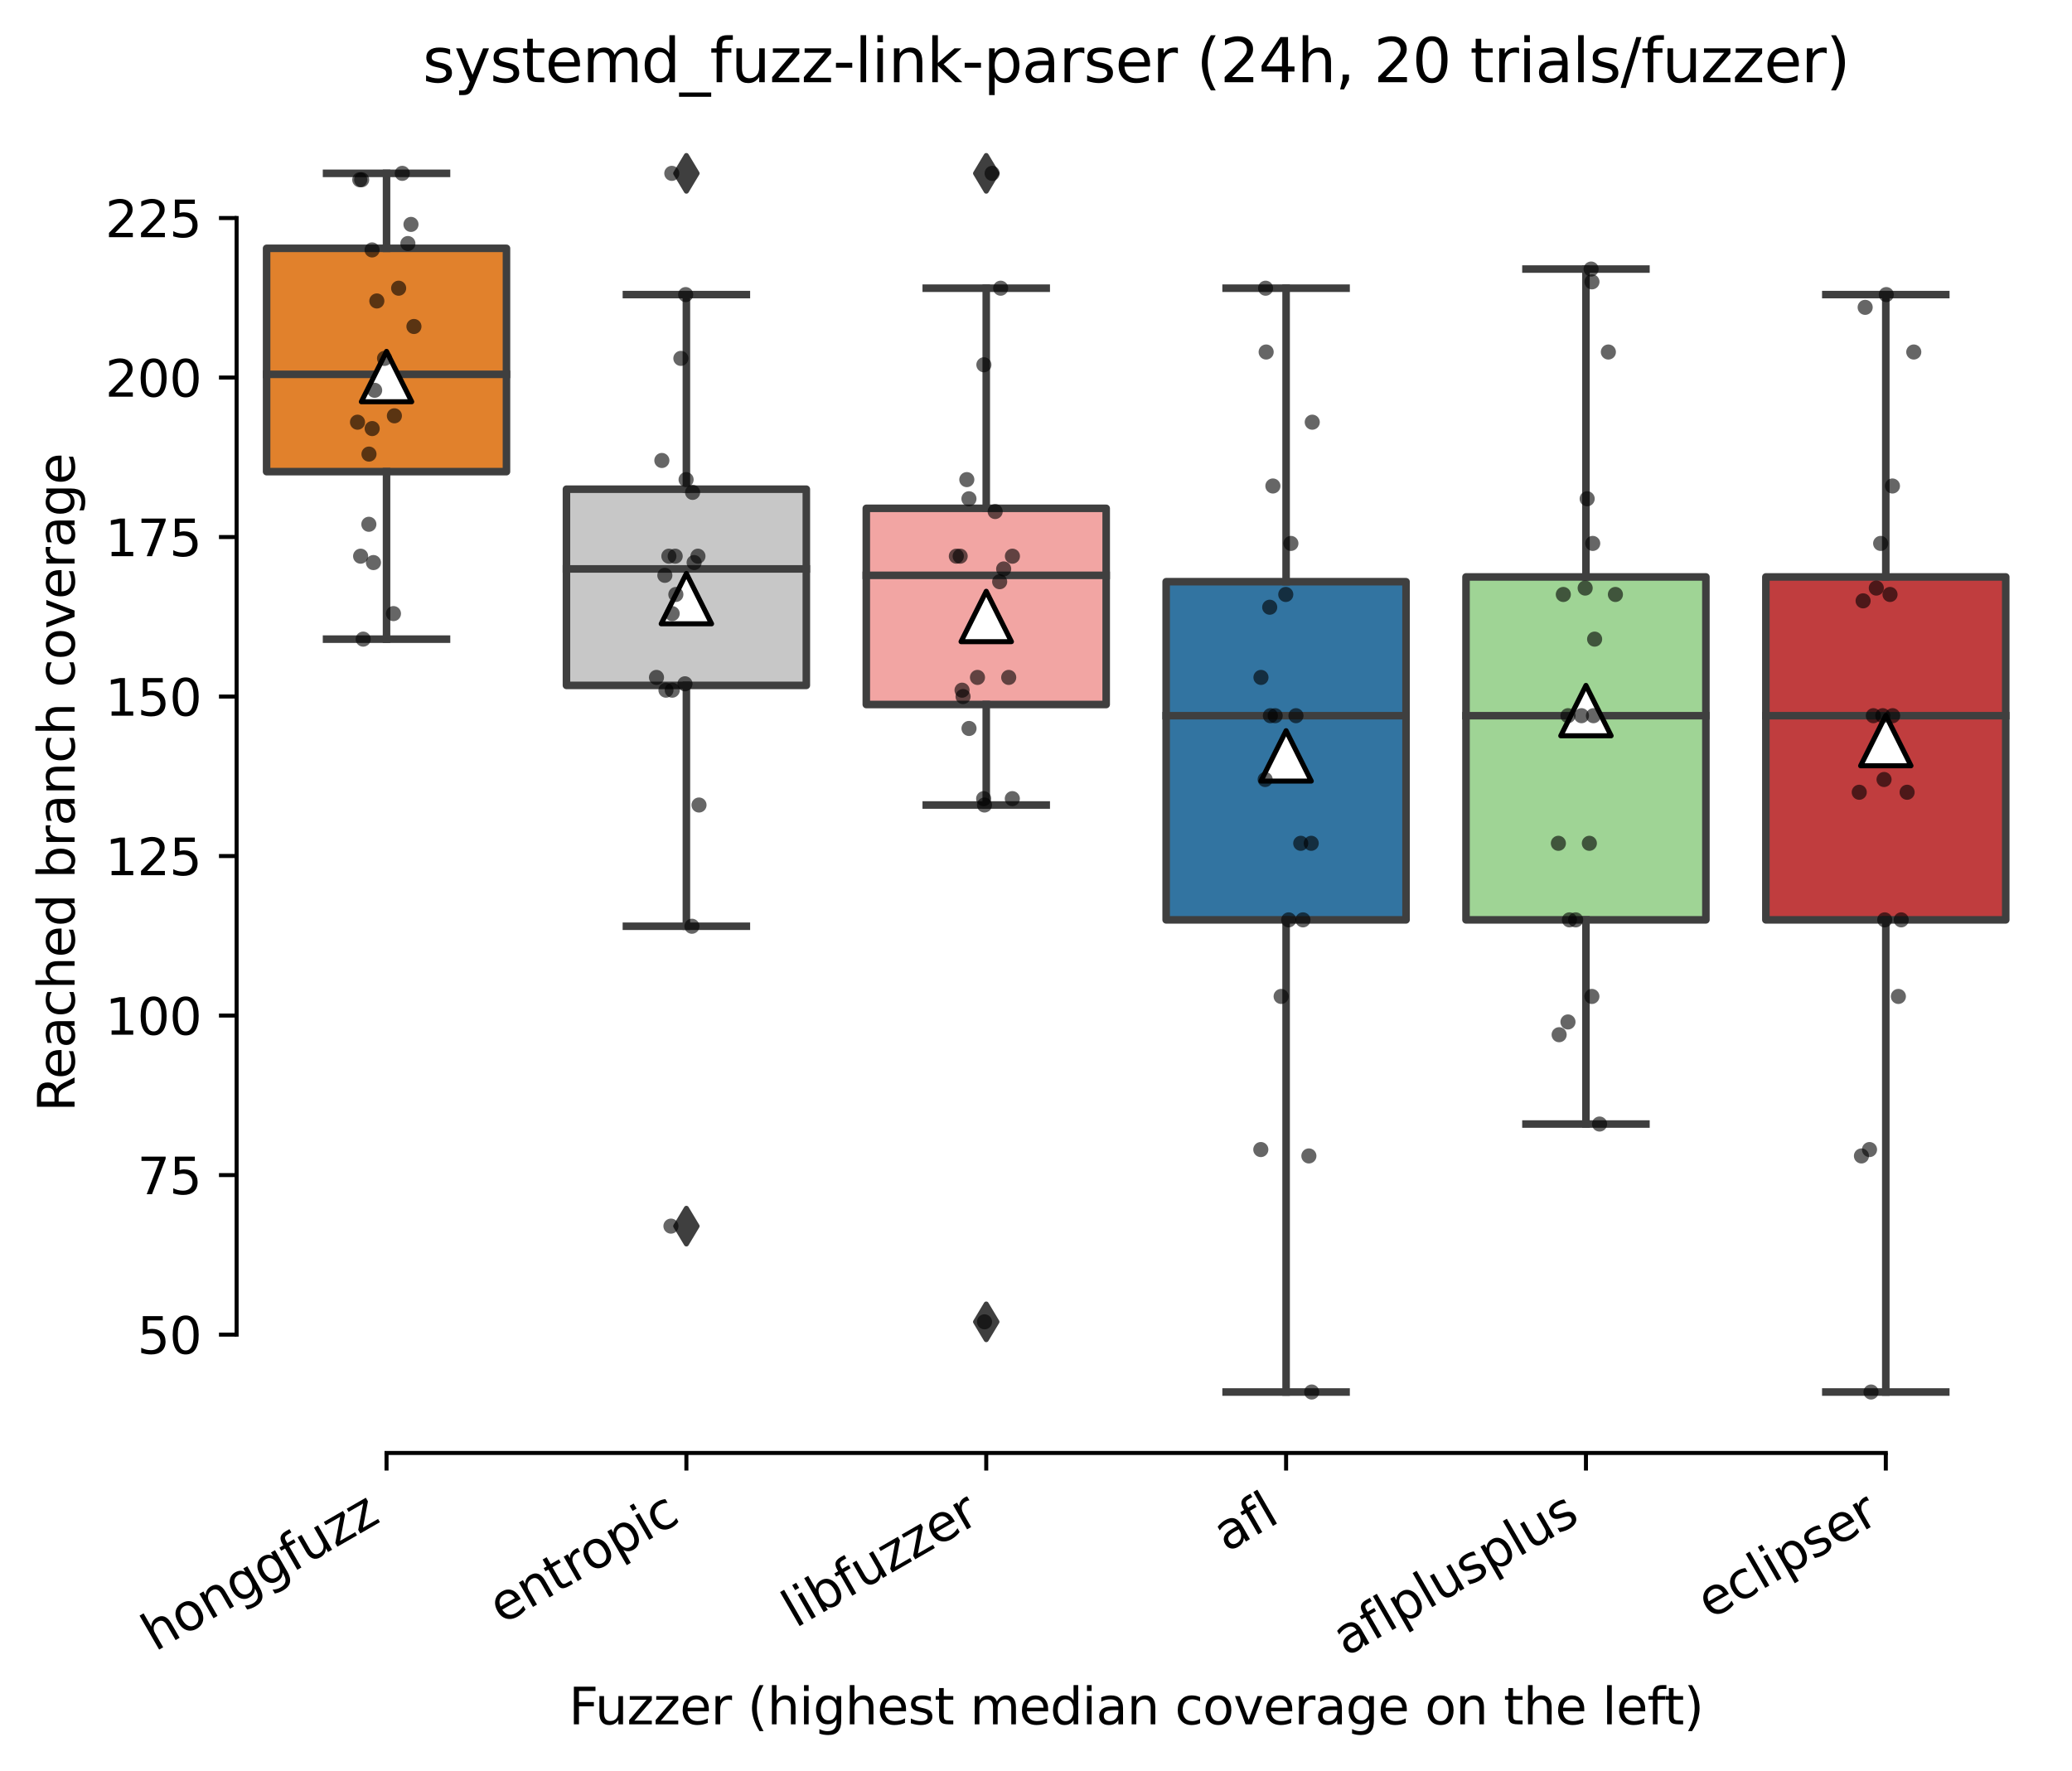 <?xml version="1.0" encoding="utf-8" standalone="no"?>
<!DOCTYPE svg PUBLIC "-//W3C//DTD SVG 1.1//EN"
  "http://www.w3.org/Graphics/SVG/1.1/DTD/svg11.dtd">
<svg xmlns:xlink="http://www.w3.org/1999/xlink" width="411.286pt" height="351.576pt" viewBox="0 0 411.286 351.576" xmlns="http://www.w3.org/2000/svg" version="1.1">
 <defs>
  <style type="text/css">*{stroke-linejoin: round; stroke-linecap: butt}</style>
 </defs>
 <g id="figure_1">
  <g id="patch_1">
   <path d="M 0 351.576 
L 411.286 351.576 
L 411.286 0 
L 0 0 
z
" style="fill: #ffffff"/>
  </g>
  <g id="axes_1">
   <g id="patch_2">
    <path d="M 46.966 288.43 
L 404.086 288.43 
L 404.086 22.318 
L 46.966 22.318 
z
" style="fill: #ffffff"/>
   </g>
   <g id="patch_3">
    <path d="M 52.918 93.628 
L 100.534 93.628 
L 100.534 49.297 
L 52.918 49.297 
L 52.918 93.628 
z
" clip-path="url(#p39ba1e8f02)" style="fill: #e1812c; stroke: #3f3f3f; stroke-width: 1.5; stroke-linejoin: miter"/>
   </g>
   <g id="patch_4">
    <path d="M 112.438 136.059 
L 160.054 136.059 
L 160.054 97.111 
L 112.438 97.111 
L 112.438 136.059 
z
" clip-path="url(#p39ba1e8f02)" style="fill: #c7c7c7; stroke: #3f3f3f; stroke-width: 1.5; stroke-linejoin: miter"/>
   </g>
   <g id="patch_5">
    <path d="M 171.958 139.858 
L 219.574 139.858 
L 219.574 100.91 
L 171.958 100.91 
L 171.958 139.858 
z
" clip-path="url(#p39ba1e8f02)" style="fill: #f2a5a3; stroke: #3f3f3f; stroke-width: 1.5; stroke-linejoin: miter"/>
   </g>
   <g id="patch_6">
    <path d="M 231.478 182.606 
L 279.094 182.606 
L 279.094 115.476 
L 231.478 115.476 
L 231.478 182.606 
z
" clip-path="url(#p39ba1e8f02)" style="fill: #3274a1; stroke: #3f3f3f; stroke-width: 1.5; stroke-linejoin: miter"/>
   </g>
   <g id="patch_7">
    <path d="M 290.998 182.606 
L 338.614 182.606 
L 338.614 114.526 
L 290.998 114.526 
L 290.998 182.606 
z
" clip-path="url(#p39ba1e8f02)" style="fill: #9fd495; stroke: #3f3f3f; stroke-width: 1.5; stroke-linejoin: miter"/>
   </g>
   <g id="patch_8">
    <path d="M 350.518 182.606 
L 398.134 182.606 
L 398.134 114.526 
L 350.518 114.526 
L 350.518 182.606 
z
" clip-path="url(#p39ba1e8f02)" style="fill: #c03d3e; stroke: #3f3f3f; stroke-width: 1.5; stroke-linejoin: miter"/>
   </g>
   <g id="matplotlib.axis_1">
    <g id="xtick_1">
     <g id="line2d_1">
      <defs>
       <path id="mec255febf8" d="M 0 0 
L 0 3.5 
" style="stroke: #000000; stroke-width: 0.8"/>
      </defs>
      <g>
       <use xlink:href="#mec255febf8" x="76.726" y="288.43" style="stroke: #000000; stroke-width: 0.8"/>
      </g>
     </g>
     <g id="text_1">
      <!-- honggfuzz -->
      <g transform="translate(30.786 327.933)rotate(-30)scale(0.1 -0.1)">
       <defs>
        <path id="DejaVuSans-68" d="M 3513 2113 
L 3513 0 
L 2938 0 
L 2938 2094 
Q 2938 2591 2744 2837 
Q 2550 3084 2163 3084 
Q 1697 3084 1428 2787 
Q 1159 2491 1159 1978 
L 1159 0 
L 581 0 
L 581 4863 
L 1159 4863 
L 1159 2956 
Q 1366 3272 1645 3428 
Q 1925 3584 2291 3584 
Q 2894 3584 3203 3211 
Q 3513 2838 3513 2113 
z
" transform="scale(0.016)"/>
        <path id="DejaVuSans-6f" d="M 1959 3097 
Q 1497 3097 1228 2736 
Q 959 2375 959 1747 
Q 959 1119 1226 758 
Q 1494 397 1959 397 
Q 2419 397 2687 759 
Q 2956 1122 2956 1747 
Q 2956 2369 2687 2733 
Q 2419 3097 1959 3097 
z
M 1959 3584 
Q 2709 3584 3137 3096 
Q 3566 2609 3566 1747 
Q 3566 888 3137 398 
Q 2709 -91 1959 -91 
Q 1206 -91 779 398 
Q 353 888 353 1747 
Q 353 2609 779 3096 
Q 1206 3584 1959 3584 
z
" transform="scale(0.016)"/>
        <path id="DejaVuSans-6e" d="M 3513 2113 
L 3513 0 
L 2938 0 
L 2938 2094 
Q 2938 2591 2744 2837 
Q 2550 3084 2163 3084 
Q 1697 3084 1428 2787 
Q 1159 2491 1159 1978 
L 1159 0 
L 581 0 
L 581 3500 
L 1159 3500 
L 1159 2956 
Q 1366 3272 1645 3428 
Q 1925 3584 2291 3584 
Q 2894 3584 3203 3211 
Q 3513 2838 3513 2113 
z
" transform="scale(0.016)"/>
        <path id="DejaVuSans-67" d="M 2906 1791 
Q 2906 2416 2648 2759 
Q 2391 3103 1925 3103 
Q 1463 3103 1205 2759 
Q 947 2416 947 1791 
Q 947 1169 1205 825 
Q 1463 481 1925 481 
Q 2391 481 2648 825 
Q 2906 1169 2906 1791 
z
M 3481 434 
Q 3481 -459 3084 -895 
Q 2688 -1331 1869 -1331 
Q 1566 -1331 1297 -1286 
Q 1028 -1241 775 -1147 
L 775 -588 
Q 1028 -725 1275 -790 
Q 1522 -856 1778 -856 
Q 2344 -856 2625 -561 
Q 2906 -266 2906 331 
L 2906 616 
Q 2728 306 2450 153 
Q 2172 0 1784 0 
Q 1141 0 747 490 
Q 353 981 353 1791 
Q 353 2603 747 3093 
Q 1141 3584 1784 3584 
Q 2172 3584 2450 3431 
Q 2728 3278 2906 2969 
L 2906 3500 
L 3481 3500 
L 3481 434 
z
" transform="scale(0.016)"/>
        <path id="DejaVuSans-66" d="M 2375 4863 
L 2375 4384 
L 1825 4384 
Q 1516 4384 1395 4259 
Q 1275 4134 1275 3809 
L 1275 3500 
L 2222 3500 
L 2222 3053 
L 1275 3053 
L 1275 0 
L 697 0 
L 697 3053 
L 147 3053 
L 147 3500 
L 697 3500 
L 697 3744 
Q 697 4328 969 4595 
Q 1241 4863 1831 4863 
L 2375 4863 
z
" transform="scale(0.016)"/>
        <path id="DejaVuSans-75" d="M 544 1381 
L 544 3500 
L 1119 3500 
L 1119 1403 
Q 1119 906 1312 657 
Q 1506 409 1894 409 
Q 2359 409 2629 706 
Q 2900 1003 2900 1516 
L 2900 3500 
L 3475 3500 
L 3475 0 
L 2900 0 
L 2900 538 
Q 2691 219 2414 64 
Q 2138 -91 1772 -91 
Q 1169 -91 856 284 
Q 544 659 544 1381 
z
M 1991 3584 
L 1991 3584 
z
" transform="scale(0.016)"/>
        <path id="DejaVuSans-7a" d="M 353 3500 
L 3084 3500 
L 3084 2975 
L 922 459 
L 3084 459 
L 3084 0 
L 275 0 
L 275 525 
L 2438 3041 
L 353 3041 
L 353 3500 
z
" transform="scale(0.016)"/>
       </defs>
       <use xlink:href="#DejaVuSans-68"/>
       <use xlink:href="#DejaVuSans-6f" x="63.379"/>
       <use xlink:href="#DejaVuSans-6e" x="124.561"/>
       <use xlink:href="#DejaVuSans-67" x="187.939"/>
       <use xlink:href="#DejaVuSans-67" x="251.416"/>
       <use xlink:href="#DejaVuSans-66" x="314.893"/>
       <use xlink:href="#DejaVuSans-75" x="350.098"/>
       <use xlink:href="#DejaVuSans-7a" x="413.477"/>
       <use xlink:href="#DejaVuSans-7a" x="465.967"/>
      </g>
     </g>
    </g>
    <g id="xtick_2">
     <g id="line2d_2">
      <g>
       <use xlink:href="#mec255febf8" x="136.246" y="288.43" style="stroke: #000000; stroke-width: 0.8"/>
      </g>
     </g>
     <g id="text_2">
      <!-- entropic -->
      <g transform="translate(99.664 322.531)rotate(-30)scale(0.1 -0.1)">
       <defs>
        <path id="DejaVuSans-65" d="M 3597 1894 
L 3597 1613 
L 953 1613 
Q 991 1019 1311 708 
Q 1631 397 2203 397 
Q 2534 397 2845 478 
Q 3156 559 3463 722 
L 3463 178 
Q 3153 47 2828 -22 
Q 2503 -91 2169 -91 
Q 1331 -91 842 396 
Q 353 884 353 1716 
Q 353 2575 817 3079 
Q 1281 3584 2069 3584 
Q 2775 3584 3186 3129 
Q 3597 2675 3597 1894 
z
M 3022 2063 
Q 3016 2534 2758 2815 
Q 2500 3097 2075 3097 
Q 1594 3097 1305 2825 
Q 1016 2553 972 2059 
L 3022 2063 
z
" transform="scale(0.016)"/>
        <path id="DejaVuSans-74" d="M 1172 4494 
L 1172 3500 
L 2356 3500 
L 2356 3053 
L 1172 3053 
L 1172 1153 
Q 1172 725 1289 603 
Q 1406 481 1766 481 
L 2356 481 
L 2356 0 
L 1766 0 
Q 1100 0 847 248 
Q 594 497 594 1153 
L 594 3053 
L 172 3053 
L 172 3500 
L 594 3500 
L 594 4494 
L 1172 4494 
z
" transform="scale(0.016)"/>
        <path id="DejaVuSans-72" d="M 2631 2963 
Q 2534 3019 2420 3045 
Q 2306 3072 2169 3072 
Q 1681 3072 1420 2755 
Q 1159 2438 1159 1844 
L 1159 0 
L 581 0 
L 581 3500 
L 1159 3500 
L 1159 2956 
Q 1341 3275 1631 3429 
Q 1922 3584 2338 3584 
Q 2397 3584 2469 3576 
Q 2541 3569 2628 3553 
L 2631 2963 
z
" transform="scale(0.016)"/>
        <path id="DejaVuSans-70" d="M 1159 525 
L 1159 -1331 
L 581 -1331 
L 581 3500 
L 1159 3500 
L 1159 2969 
Q 1341 3281 1617 3432 
Q 1894 3584 2278 3584 
Q 2916 3584 3314 3078 
Q 3713 2572 3713 1747 
Q 3713 922 3314 415 
Q 2916 -91 2278 -91 
Q 1894 -91 1617 61 
Q 1341 213 1159 525 
z
M 3116 1747 
Q 3116 2381 2855 2742 
Q 2594 3103 2138 3103 
Q 1681 3103 1420 2742 
Q 1159 2381 1159 1747 
Q 1159 1113 1420 752 
Q 1681 391 2138 391 
Q 2594 391 2855 752 
Q 3116 1113 3116 1747 
z
" transform="scale(0.016)"/>
        <path id="DejaVuSans-69" d="M 603 3500 
L 1178 3500 
L 1178 0 
L 603 0 
L 603 3500 
z
M 603 4863 
L 1178 4863 
L 1178 4134 
L 603 4134 
L 603 4863 
z
" transform="scale(0.016)"/>
        <path id="DejaVuSans-63" d="M 3122 3366 
L 3122 2828 
Q 2878 2963 2633 3030 
Q 2388 3097 2138 3097 
Q 1578 3097 1268 2742 
Q 959 2388 959 1747 
Q 959 1106 1268 751 
Q 1578 397 2138 397 
Q 2388 397 2633 464 
Q 2878 531 3122 666 
L 3122 134 
Q 2881 22 2623 -34 
Q 2366 -91 2075 -91 
Q 1284 -91 818 406 
Q 353 903 353 1747 
Q 353 2603 823 3093 
Q 1294 3584 2113 3584 
Q 2378 3584 2631 3529 
Q 2884 3475 3122 3366 
z
" transform="scale(0.016)"/>
       </defs>
       <use xlink:href="#DejaVuSans-65"/>
       <use xlink:href="#DejaVuSans-6e" x="61.523"/>
       <use xlink:href="#DejaVuSans-74" x="124.902"/>
       <use xlink:href="#DejaVuSans-72" x="164.111"/>
       <use xlink:href="#DejaVuSans-6f" x="202.975"/>
       <use xlink:href="#DejaVuSans-70" x="264.156"/>
       <use xlink:href="#DejaVuSans-69" x="327.633"/>
       <use xlink:href="#DejaVuSans-63" x="355.416"/>
      </g>
     </g>
    </g>
    <g id="xtick_3">
     <g id="line2d_3">
      <g>
       <use xlink:href="#mec255febf8" x="195.766" y="288.43" style="stroke: #000000; stroke-width: 0.8"/>
      </g>
     </g>
     <g id="text_3">
      <!-- libfuzzer -->
      <g transform="translate(157.899 323.272)rotate(-30)scale(0.1 -0.1)">
       <defs>
        <path id="DejaVuSans-6c" d="M 603 4863 
L 1178 4863 
L 1178 0 
L 603 0 
L 603 4863 
z
" transform="scale(0.016)"/>
        <path id="DejaVuSans-62" d="M 3116 1747 
Q 3116 2381 2855 2742 
Q 2594 3103 2138 3103 
Q 1681 3103 1420 2742 
Q 1159 2381 1159 1747 
Q 1159 1113 1420 752 
Q 1681 391 2138 391 
Q 2594 391 2855 752 
Q 3116 1113 3116 1747 
z
M 1159 2969 
Q 1341 3281 1617 3432 
Q 1894 3584 2278 3584 
Q 2916 3584 3314 3078 
Q 3713 2572 3713 1747 
Q 3713 922 3314 415 
Q 2916 -91 2278 -91 
Q 1894 -91 1617 61 
Q 1341 213 1159 525 
L 1159 0 
L 581 0 
L 581 4863 
L 1159 4863 
L 1159 2969 
z
" transform="scale(0.016)"/>
       </defs>
       <use xlink:href="#DejaVuSans-6c"/>
       <use xlink:href="#DejaVuSans-69" x="27.783"/>
       <use xlink:href="#DejaVuSans-62" x="55.566"/>
       <use xlink:href="#DejaVuSans-66" x="119.043"/>
       <use xlink:href="#DejaVuSans-75" x="154.248"/>
       <use xlink:href="#DejaVuSans-7a" x="217.627"/>
       <use xlink:href="#DejaVuSans-7a" x="270.117"/>
       <use xlink:href="#DejaVuSans-65" x="322.607"/>
       <use xlink:href="#DejaVuSans-72" x="384.131"/>
      </g>
     </g>
    </g>
    <g id="xtick_4">
     <g id="line2d_4">
      <g>
       <use xlink:href="#mec255febf8" x="255.286" y="288.43" style="stroke: #000000; stroke-width: 0.8"/>
      </g>
     </g>
     <g id="text_4">
      <!-- afl -->
      <g transform="translate(243.484 308.224)rotate(-30)scale(0.1 -0.1)">
       <defs>
        <path id="DejaVuSans-61" d="M 2194 1759 
Q 1497 1759 1228 1600 
Q 959 1441 959 1056 
Q 959 750 1161 570 
Q 1363 391 1709 391 
Q 2188 391 2477 730 
Q 2766 1069 2766 1631 
L 2766 1759 
L 2194 1759 
z
M 3341 1997 
L 3341 0 
L 2766 0 
L 2766 531 
Q 2569 213 2275 61 
Q 1981 -91 1556 -91 
Q 1019 -91 701 211 
Q 384 513 384 1019 
Q 384 1609 779 1909 
Q 1175 2209 1959 2209 
L 2766 2209 
L 2766 2266 
Q 2766 2663 2505 2880 
Q 2244 3097 1772 3097 
Q 1472 3097 1187 3025 
Q 903 2953 641 2809 
L 641 3341 
Q 956 3463 1253 3523 
Q 1550 3584 1831 3584 
Q 2591 3584 2966 3190 
Q 3341 2797 3341 1997 
z
" transform="scale(0.016)"/>
       </defs>
       <use xlink:href="#DejaVuSans-61"/>
       <use xlink:href="#DejaVuSans-66" x="61.279"/>
       <use xlink:href="#DejaVuSans-6c" x="96.484"/>
      </g>
     </g>
    </g>
    <g id="xtick_5">
     <g id="line2d_5">
      <g>
       <use xlink:href="#mec255febf8" x="314.806" y="288.43" style="stroke: #000000; stroke-width: 0.8"/>
      </g>
     </g>
     <g id="text_5">
      <!-- aflplusplus -->
      <g transform="translate(267.197 328.897)rotate(-30)scale(0.1 -0.1)">
       <defs>
        <path id="DejaVuSans-73" d="M 2834 3397 
L 2834 2853 
Q 2591 2978 2328 3040 
Q 2066 3103 1784 3103 
Q 1356 3103 1142 2972 
Q 928 2841 928 2578 
Q 928 2378 1081 2264 
Q 1234 2150 1697 2047 
L 1894 2003 
Q 2506 1872 2764 1633 
Q 3022 1394 3022 966 
Q 3022 478 2636 193 
Q 2250 -91 1575 -91 
Q 1294 -91 989 -36 
Q 684 19 347 128 
L 347 722 
Q 666 556 975 473 
Q 1284 391 1588 391 
Q 1994 391 2212 530 
Q 2431 669 2431 922 
Q 2431 1156 2273 1281 
Q 2116 1406 1581 1522 
L 1381 1569 
Q 847 1681 609 1914 
Q 372 2147 372 2553 
Q 372 3047 722 3315 
Q 1072 3584 1716 3584 
Q 2034 3584 2315 3537 
Q 2597 3491 2834 3397 
z
" transform="scale(0.016)"/>
       </defs>
       <use xlink:href="#DejaVuSans-61"/>
       <use xlink:href="#DejaVuSans-66" x="61.279"/>
       <use xlink:href="#DejaVuSans-6c" x="96.484"/>
       <use xlink:href="#DejaVuSans-70" x="124.268"/>
       <use xlink:href="#DejaVuSans-6c" x="187.744"/>
       <use xlink:href="#DejaVuSans-75" x="215.527"/>
       <use xlink:href="#DejaVuSans-73" x="278.906"/>
       <use xlink:href="#DejaVuSans-70" x="331.006"/>
       <use xlink:href="#DejaVuSans-6c" x="394.482"/>
       <use xlink:href="#DejaVuSans-75" x="422.266"/>
       <use xlink:href="#DejaVuSans-73" x="485.645"/>
      </g>
     </g>
    </g>
    <g id="xtick_6">
     <g id="line2d_6">
      <g>
       <use xlink:href="#mec255febf8" x="374.326" y="288.43" style="stroke: #000000; stroke-width: 0.8"/>
      </g>
     </g>
     <g id="text_6">
      <!-- eclipser -->
      <g transform="translate(339.485 321.525)rotate(-30)scale(0.1 -0.1)">
       <use xlink:href="#DejaVuSans-65"/>
       <use xlink:href="#DejaVuSans-63" x="61.523"/>
       <use xlink:href="#DejaVuSans-6c" x="116.504"/>
       <use xlink:href="#DejaVuSans-69" x="144.287"/>
       <use xlink:href="#DejaVuSans-70" x="172.07"/>
       <use xlink:href="#DejaVuSans-73" x="235.547"/>
       <use xlink:href="#DejaVuSans-65" x="287.646"/>
       <use xlink:href="#DejaVuSans-72" x="349.17"/>
      </g>
     </g>
    </g>
    <g id="text_7">
     <!-- Fuzzer (highest median coverage on the left) -->
     <g transform="translate(112.908 342.297)scale(0.1 -0.1)">
      <defs>
       <path id="DejaVuSans-46" d="M 628 4666 
L 3309 4666 
L 3309 4134 
L 1259 4134 
L 1259 2759 
L 3109 2759 
L 3109 2228 
L 1259 2228 
L 1259 0 
L 628 0 
L 628 4666 
z
" transform="scale(0.016)"/>
       <path id="DejaVuSans-20" transform="scale(0.016)"/>
       <path id="DejaVuSans-28" d="M 1984 4856 
Q 1566 4138 1362 3434 
Q 1159 2731 1159 2009 
Q 1159 1288 1364 580 
Q 1569 -128 1984 -844 
L 1484 -844 
Q 1016 -109 783 600 
Q 550 1309 550 2009 
Q 550 2706 781 3412 
Q 1013 4119 1484 4856 
L 1984 4856 
z
" transform="scale(0.016)"/>
       <path id="DejaVuSans-6d" d="M 3328 2828 
Q 3544 3216 3844 3400 
Q 4144 3584 4550 3584 
Q 5097 3584 5394 3201 
Q 5691 2819 5691 2113 
L 5691 0 
L 5113 0 
L 5113 2094 
Q 5113 2597 4934 2840 
Q 4756 3084 4391 3084 
Q 3944 3084 3684 2787 
Q 3425 2491 3425 1978 
L 3425 0 
L 2847 0 
L 2847 2094 
Q 2847 2600 2669 2842 
Q 2491 3084 2119 3084 
Q 1678 3084 1418 2786 
Q 1159 2488 1159 1978 
L 1159 0 
L 581 0 
L 581 3500 
L 1159 3500 
L 1159 2956 
Q 1356 3278 1631 3431 
Q 1906 3584 2284 3584 
Q 2666 3584 2933 3390 
Q 3200 3197 3328 2828 
z
" transform="scale(0.016)"/>
       <path id="DejaVuSans-64" d="M 2906 2969 
L 2906 4863 
L 3481 4863 
L 3481 0 
L 2906 0 
L 2906 525 
Q 2725 213 2448 61 
Q 2172 -91 1784 -91 
Q 1150 -91 751 415 
Q 353 922 353 1747 
Q 353 2572 751 3078 
Q 1150 3584 1784 3584 
Q 2172 3584 2448 3432 
Q 2725 3281 2906 2969 
z
M 947 1747 
Q 947 1113 1208 752 
Q 1469 391 1925 391 
Q 2381 391 2643 752 
Q 2906 1113 2906 1747 
Q 2906 2381 2643 2742 
Q 2381 3103 1925 3103 
Q 1469 3103 1208 2742 
Q 947 2381 947 1747 
z
" transform="scale(0.016)"/>
       <path id="DejaVuSans-76" d="M 191 3500 
L 800 3500 
L 1894 563 
L 2988 3500 
L 3597 3500 
L 2284 0 
L 1503 0 
L 191 3500 
z
" transform="scale(0.016)"/>
       <path id="DejaVuSans-29" d="M 513 4856 
L 1013 4856 
Q 1481 4119 1714 3412 
Q 1947 2706 1947 2009 
Q 1947 1309 1714 600 
Q 1481 -109 1013 -844 
L 513 -844 
Q 928 -128 1133 580 
Q 1338 1288 1338 2009 
Q 1338 2731 1133 3434 
Q 928 4138 513 4856 
z
" transform="scale(0.016)"/>
      </defs>
      <use xlink:href="#DejaVuSans-46"/>
      <use xlink:href="#DejaVuSans-75" x="52.02"/>
      <use xlink:href="#DejaVuSans-7a" x="115.398"/>
      <use xlink:href="#DejaVuSans-7a" x="167.889"/>
      <use xlink:href="#DejaVuSans-65" x="220.379"/>
      <use xlink:href="#DejaVuSans-72" x="281.902"/>
      <use xlink:href="#DejaVuSans-20" x="323.016"/>
      <use xlink:href="#DejaVuSans-28" x="354.803"/>
      <use xlink:href="#DejaVuSans-68" x="393.816"/>
      <use xlink:href="#DejaVuSans-69" x="457.195"/>
      <use xlink:href="#DejaVuSans-67" x="484.979"/>
      <use xlink:href="#DejaVuSans-68" x="548.455"/>
      <use xlink:href="#DejaVuSans-65" x="611.834"/>
      <use xlink:href="#DejaVuSans-73" x="673.357"/>
      <use xlink:href="#DejaVuSans-74" x="725.457"/>
      <use xlink:href="#DejaVuSans-20" x="764.666"/>
      <use xlink:href="#DejaVuSans-6d" x="796.453"/>
      <use xlink:href="#DejaVuSans-65" x="893.865"/>
      <use xlink:href="#DejaVuSans-64" x="955.389"/>
      <use xlink:href="#DejaVuSans-69" x="1018.865"/>
      <use xlink:href="#DejaVuSans-61" x="1046.648"/>
      <use xlink:href="#DejaVuSans-6e" x="1107.928"/>
      <use xlink:href="#DejaVuSans-20" x="1171.307"/>
      <use xlink:href="#DejaVuSans-63" x="1203.094"/>
      <use xlink:href="#DejaVuSans-6f" x="1258.074"/>
      <use xlink:href="#DejaVuSans-76" x="1319.256"/>
      <use xlink:href="#DejaVuSans-65" x="1378.436"/>
      <use xlink:href="#DejaVuSans-72" x="1439.959"/>
      <use xlink:href="#DejaVuSans-61" x="1481.072"/>
      <use xlink:href="#DejaVuSans-67" x="1542.352"/>
      <use xlink:href="#DejaVuSans-65" x="1605.828"/>
      <use xlink:href="#DejaVuSans-20" x="1667.352"/>
      <use xlink:href="#DejaVuSans-6f" x="1699.139"/>
      <use xlink:href="#DejaVuSans-6e" x="1760.32"/>
      <use xlink:href="#DejaVuSans-20" x="1823.699"/>
      <use xlink:href="#DejaVuSans-74" x="1855.486"/>
      <use xlink:href="#DejaVuSans-68" x="1894.695"/>
      <use xlink:href="#DejaVuSans-65" x="1958.074"/>
      <use xlink:href="#DejaVuSans-20" x="2019.598"/>
      <use xlink:href="#DejaVuSans-6c" x="2051.385"/>
      <use xlink:href="#DejaVuSans-65" x="2079.168"/>
      <use xlink:href="#DejaVuSans-66" x="2140.691"/>
      <use xlink:href="#DejaVuSans-74" x="2174.146"/>
      <use xlink:href="#DejaVuSans-29" x="2213.355"/>
     </g>
    </g>
   </g>
   <g id="matplotlib.axis_2">
    <g id="ytick_1">
     <g id="line2d_7">
      <defs>
       <path id="m26e33bcb4c" d="M 0 0 
L -3.5 0 
" style="stroke: #000000; stroke-width: 0.8"/>
      </defs>
      <g>
       <use xlink:href="#m26e33bcb4c" x="46.966" y="264.935" style="stroke: #000000; stroke-width: 0.8"/>
      </g>
     </g>
     <g id="text_8">
      <!-- 50 -->
      <g transform="translate(27.241 268.734)scale(0.1 -0.1)">
       <defs>
        <path id="DejaVuSans-35" d="M 691 4666 
L 3169 4666 
L 3169 4134 
L 1269 4134 
L 1269 2991 
Q 1406 3038 1543 3061 
Q 1681 3084 1819 3084 
Q 2600 3084 3056 2656 
Q 3513 2228 3513 1497 
Q 3513 744 3044 326 
Q 2575 -91 1722 -91 
Q 1428 -91 1123 -41 
Q 819 9 494 109 
L 494 744 
Q 775 591 1075 516 
Q 1375 441 1709 441 
Q 2250 441 2565 725 
Q 2881 1009 2881 1497 
Q 2881 1984 2565 2268 
Q 2250 2553 1709 2553 
Q 1456 2553 1204 2497 
Q 953 2441 691 2322 
L 691 4666 
z
" transform="scale(0.016)"/>
        <path id="DejaVuSans-30" d="M 2034 4250 
Q 1547 4250 1301 3770 
Q 1056 3291 1056 2328 
Q 1056 1369 1301 889 
Q 1547 409 2034 409 
Q 2525 409 2770 889 
Q 3016 1369 3016 2328 
Q 3016 3291 2770 3770 
Q 2525 4250 2034 4250 
z
M 2034 4750 
Q 2819 4750 3233 4129 
Q 3647 3509 3647 2328 
Q 3647 1150 3233 529 
Q 2819 -91 2034 -91 
Q 1250 -91 836 529 
Q 422 1150 422 2328 
Q 422 3509 836 4129 
Q 1250 4750 2034 4750 
z
" transform="scale(0.016)"/>
       </defs>
       <use xlink:href="#DejaVuSans-35"/>
       <use xlink:href="#DejaVuSans-30" x="63.623"/>
      </g>
     </g>
    </g>
    <g id="ytick_2">
     <g id="line2d_8">
      <g>
       <use xlink:href="#m26e33bcb4c" x="46.966" y="233.27" style="stroke: #000000; stroke-width: 0.8"/>
      </g>
     </g>
     <g id="text_9">
      <!-- 75 -->
      <g transform="translate(27.241 237.069)scale(0.1 -0.1)">
       <defs>
        <path id="DejaVuSans-37" d="M 525 4666 
L 3525 4666 
L 3525 4397 
L 1831 0 
L 1172 0 
L 2766 4134 
L 525 4134 
L 525 4666 
z
" transform="scale(0.016)"/>
       </defs>
       <use xlink:href="#DejaVuSans-37"/>
       <use xlink:href="#DejaVuSans-35" x="63.623"/>
      </g>
     </g>
    </g>
    <g id="ytick_3">
     <g id="line2d_9">
      <g>
       <use xlink:href="#m26e33bcb4c" x="46.966" y="201.605" style="stroke: #000000; stroke-width: 0.8"/>
      </g>
     </g>
     <g id="text_10">
      <!-- 100 -->
      <g transform="translate(20.878 205.404)scale(0.1 -0.1)">
       <defs>
        <path id="DejaVuSans-31" d="M 794 531 
L 1825 531 
L 1825 4091 
L 703 3866 
L 703 4441 
L 1819 4666 
L 2450 4666 
L 2450 531 
L 3481 531 
L 3481 0 
L 794 0 
L 794 531 
z
" transform="scale(0.016)"/>
       </defs>
       <use xlink:href="#DejaVuSans-31"/>
       <use xlink:href="#DejaVuSans-30" x="63.623"/>
       <use xlink:href="#DejaVuSans-30" x="127.246"/>
      </g>
     </g>
    </g>
    <g id="ytick_4">
     <g id="line2d_10">
      <g>
       <use xlink:href="#m26e33bcb4c" x="46.966" y="169.94" style="stroke: #000000; stroke-width: 0.8"/>
      </g>
     </g>
     <g id="text_11">
      <!-- 125 -->
      <g transform="translate(20.878 173.739)scale(0.1 -0.1)">
       <defs>
        <path id="DejaVuSans-32" d="M 1228 531 
L 3431 531 
L 3431 0 
L 469 0 
L 469 531 
Q 828 903 1448 1529 
Q 2069 2156 2228 2338 
Q 2531 2678 2651 2914 
Q 2772 3150 2772 3378 
Q 2772 3750 2511 3984 
Q 2250 4219 1831 4219 
Q 1534 4219 1204 4116 
Q 875 4013 500 3803 
L 500 4441 
Q 881 4594 1212 4672 
Q 1544 4750 1819 4750 
Q 2544 4750 2975 4387 
Q 3406 4025 3406 3419 
Q 3406 3131 3298 2873 
Q 3191 2616 2906 2266 
Q 2828 2175 2409 1742 
Q 1991 1309 1228 531 
z
" transform="scale(0.016)"/>
       </defs>
       <use xlink:href="#DejaVuSans-31"/>
       <use xlink:href="#DejaVuSans-32" x="63.623"/>
       <use xlink:href="#DejaVuSans-35" x="127.246"/>
      </g>
     </g>
    </g>
    <g id="ytick_5">
     <g id="line2d_11">
      <g>
       <use xlink:href="#m26e33bcb4c" x="46.966" y="138.275" style="stroke: #000000; stroke-width: 0.8"/>
      </g>
     </g>
     <g id="text_12">
      <!-- 150 -->
      <g transform="translate(20.878 142.074)scale(0.1 -0.1)">
       <use xlink:href="#DejaVuSans-31"/>
       <use xlink:href="#DejaVuSans-35" x="63.623"/>
       <use xlink:href="#DejaVuSans-30" x="127.246"/>
      </g>
     </g>
    </g>
    <g id="ytick_6">
     <g id="line2d_12">
      <g>
       <use xlink:href="#m26e33bcb4c" x="46.966" y="106.61" style="stroke: #000000; stroke-width: 0.8"/>
      </g>
     </g>
     <g id="text_13">
      <!-- 175 -->
      <g transform="translate(20.878 110.409)scale(0.1 -0.1)">
       <use xlink:href="#DejaVuSans-31"/>
       <use xlink:href="#DejaVuSans-37" x="63.623"/>
       <use xlink:href="#DejaVuSans-35" x="127.246"/>
      </g>
     </g>
    </g>
    <g id="ytick_7">
     <g id="line2d_13">
      <g>
       <use xlink:href="#m26e33bcb4c" x="46.966" y="74.945" style="stroke: #000000; stroke-width: 0.8"/>
      </g>
     </g>
     <g id="text_14">
      <!-- 200 -->
      <g transform="translate(20.878 78.744)scale(0.1 -0.1)">
       <use xlink:href="#DejaVuSans-32"/>
       <use xlink:href="#DejaVuSans-30" x="63.623"/>
       <use xlink:href="#DejaVuSans-30" x="127.246"/>
      </g>
     </g>
    </g>
    <g id="ytick_8">
     <g id="line2d_14">
      <g>
       <use xlink:href="#m26e33bcb4c" x="46.966" y="43.28" style="stroke: #000000; stroke-width: 0.8"/>
      </g>
     </g>
     <g id="text_15">
      <!-- 225 -->
      <g transform="translate(20.878 47.08)scale(0.1 -0.1)">
       <use xlink:href="#DejaVuSans-32"/>
       <use xlink:href="#DejaVuSans-32" x="63.623"/>
       <use xlink:href="#DejaVuSans-35" x="127.246"/>
      </g>
     </g>
    </g>
    <g id="text_16">
     <!-- Reached branch coverage -->
     <g transform="translate(14.798 220.706)rotate(-90)scale(0.1 -0.1)">
      <defs>
       <path id="DejaVuSans-52" d="M 2841 2188 
Q 3044 2119 3236 1894 
Q 3428 1669 3622 1275 
L 4263 0 
L 3584 0 
L 2988 1197 
Q 2756 1666 2539 1819 
Q 2322 1972 1947 1972 
L 1259 1972 
L 1259 0 
L 628 0 
L 628 4666 
L 2053 4666 
Q 2853 4666 3247 4331 
Q 3641 3997 3641 3322 
Q 3641 2881 3436 2590 
Q 3231 2300 2841 2188 
z
M 1259 4147 
L 1259 2491 
L 2053 2491 
Q 2509 2491 2742 2702 
Q 2975 2913 2975 3322 
Q 2975 3731 2742 3939 
Q 2509 4147 2053 4147 
L 1259 4147 
z
" transform="scale(0.016)"/>
      </defs>
      <use xlink:href="#DejaVuSans-52"/>
      <use xlink:href="#DejaVuSans-65" x="64.982"/>
      <use xlink:href="#DejaVuSans-61" x="126.506"/>
      <use xlink:href="#DejaVuSans-63" x="187.785"/>
      <use xlink:href="#DejaVuSans-68" x="242.766"/>
      <use xlink:href="#DejaVuSans-65" x="306.145"/>
      <use xlink:href="#DejaVuSans-64" x="367.668"/>
      <use xlink:href="#DejaVuSans-20" x="431.145"/>
      <use xlink:href="#DejaVuSans-62" x="462.932"/>
      <use xlink:href="#DejaVuSans-72" x="526.408"/>
      <use xlink:href="#DejaVuSans-61" x="567.521"/>
      <use xlink:href="#DejaVuSans-6e" x="628.801"/>
      <use xlink:href="#DejaVuSans-63" x="692.18"/>
      <use xlink:href="#DejaVuSans-68" x="747.16"/>
      <use xlink:href="#DejaVuSans-20" x="810.539"/>
      <use xlink:href="#DejaVuSans-63" x="842.326"/>
      <use xlink:href="#DejaVuSans-6f" x="897.307"/>
      <use xlink:href="#DejaVuSans-76" x="958.488"/>
      <use xlink:href="#DejaVuSans-65" x="1017.668"/>
      <use xlink:href="#DejaVuSans-72" x="1079.191"/>
      <use xlink:href="#DejaVuSans-61" x="1120.305"/>
      <use xlink:href="#DejaVuSans-67" x="1181.584"/>
      <use xlink:href="#DejaVuSans-65" x="1245.061"/>
     </g>
    </g>
   </g>
   <g id="line2d_15">
    <path d="M 76.726 93.628 
L 76.726 126.876 
" clip-path="url(#p39ba1e8f02)" style="fill: none; stroke: #3f3f3f; stroke-width: 1.5; stroke-linecap: square"/>
   </g>
   <g id="line2d_16">
    <path d="M 76.726 49.297 
L 76.726 34.414 
" clip-path="url(#p39ba1e8f02)" style="fill: none; stroke: #3f3f3f; stroke-width: 1.5; stroke-linecap: square"/>
   </g>
   <g id="line2d_17">
    <path d="M 64.822 126.876 
L 88.63 126.876 
" clip-path="url(#p39ba1e8f02)" style="fill: none; stroke: #3f3f3f; stroke-width: 1.5; stroke-linecap: square"/>
   </g>
   <g id="line2d_18">
    <path d="M 64.822 34.414 
L 88.63 34.414 
" clip-path="url(#p39ba1e8f02)" style="fill: none; stroke: #3f3f3f; stroke-width: 1.5; stroke-linecap: square"/>
   </g>
   <g id="line2d_19"/>
   <g id="line2d_20">
    <path d="M 136.246 136.059 
L 136.246 183.873 
" clip-path="url(#p39ba1e8f02)" style="fill: none; stroke: #3f3f3f; stroke-width: 1.5; stroke-linecap: square"/>
   </g>
   <g id="line2d_21">
    <path d="M 136.246 97.111 
L 136.246 58.479 
" clip-path="url(#p39ba1e8f02)" style="fill: none; stroke: #3f3f3f; stroke-width: 1.5; stroke-linecap: square"/>
   </g>
   <g id="line2d_22">
    <path d="M 124.342 183.873 
L 148.15 183.873 
" clip-path="url(#p39ba1e8f02)" style="fill: none; stroke: #3f3f3f; stroke-width: 1.5; stroke-linecap: square"/>
   </g>
   <g id="line2d_23">
    <path d="M 124.342 58.479 
L 148.15 58.479 
" clip-path="url(#p39ba1e8f02)" style="fill: none; stroke: #3f3f3f; stroke-width: 1.5; stroke-linecap: square"/>
   </g>
   <g id="line2d_24">
    <defs>
     <path id="m862a189a52" d="M -0 3.536 
L 2.121 0 
L -0 -3.536 
L -2.121 -0 
z
" style="stroke: #3f3f3f; stroke-linejoin: miter"/>
    </defs>
    <g clip-path="url(#p39ba1e8f02)">
     <use xlink:href="#m862a189a52" x="136.246" y="243.403" style="fill: #3f3f3f; stroke: #3f3f3f; stroke-linejoin: miter"/>
     <use xlink:href="#m862a189a52" x="136.246" y="34.414" style="fill: #3f3f3f; stroke: #3f3f3f; stroke-linejoin: miter"/>
    </g>
   </g>
   <g id="line2d_25">
    <path d="M 195.766 139.858 
L 195.766 159.807 
" clip-path="url(#p39ba1e8f02)" style="fill: none; stroke: #3f3f3f; stroke-width: 1.5; stroke-linecap: square"/>
   </g>
   <g id="line2d_26">
    <path d="M 195.766 100.91 
L 195.766 57.213 
" clip-path="url(#p39ba1e8f02)" style="fill: none; stroke: #3f3f3f; stroke-width: 1.5; stroke-linecap: square"/>
   </g>
   <g id="line2d_27">
    <path d="M 183.862 159.807 
L 207.67 159.807 
" clip-path="url(#p39ba1e8f02)" style="fill: none; stroke: #3f3f3f; stroke-width: 1.5; stroke-linecap: square"/>
   </g>
   <g id="line2d_28">
    <path d="M 183.862 57.213 
L 207.67 57.213 
" clip-path="url(#p39ba1e8f02)" style="fill: none; stroke: #3f3f3f; stroke-width: 1.5; stroke-linecap: square"/>
   </g>
   <g id="line2d_29">
    <g clip-path="url(#p39ba1e8f02)">
     <use xlink:href="#m862a189a52" x="195.766" y="262.402" style="fill: #3f3f3f; stroke: #3f3f3f; stroke-linejoin: miter"/>
     <use xlink:href="#m862a189a52" x="195.766" y="34.414" style="fill: #3f3f3f; stroke: #3f3f3f; stroke-linejoin: miter"/>
    </g>
   </g>
   <g id="line2d_30">
    <path d="M 255.286 182.606 
L 255.286 276.334 
" clip-path="url(#p39ba1e8f02)" style="fill: none; stroke: #3f3f3f; stroke-width: 1.5; stroke-linecap: square"/>
   </g>
   <g id="line2d_31">
    <path d="M 255.286 115.476 
L 255.286 57.213 
" clip-path="url(#p39ba1e8f02)" style="fill: none; stroke: #3f3f3f; stroke-width: 1.5; stroke-linecap: square"/>
   </g>
   <g id="line2d_32">
    <path d="M 243.382 276.334 
L 267.19 276.334 
" clip-path="url(#p39ba1e8f02)" style="fill: none; stroke: #3f3f3f; stroke-width: 1.5; stroke-linecap: square"/>
   </g>
   <g id="line2d_33">
    <path d="M 243.382 57.213 
L 267.19 57.213 
" clip-path="url(#p39ba1e8f02)" style="fill: none; stroke: #3f3f3f; stroke-width: 1.5; stroke-linecap: square"/>
   </g>
   <g id="line2d_34"/>
   <g id="line2d_35">
    <path d="M 314.806 182.606 
L 314.806 223.137 
" clip-path="url(#p39ba1e8f02)" style="fill: none; stroke: #3f3f3f; stroke-width: 1.5; stroke-linecap: square"/>
   </g>
   <g id="line2d_36">
    <path d="M 314.806 114.526 
L 314.806 53.413 
" clip-path="url(#p39ba1e8f02)" style="fill: none; stroke: #3f3f3f; stroke-width: 1.5; stroke-linecap: square"/>
   </g>
   <g id="line2d_37">
    <path d="M 302.902 223.137 
L 326.71 223.137 
" clip-path="url(#p39ba1e8f02)" style="fill: none; stroke: #3f3f3f; stroke-width: 1.5; stroke-linecap: square"/>
   </g>
   <g id="line2d_38">
    <path d="M 302.902 53.413 
L 326.71 53.413 
" clip-path="url(#p39ba1e8f02)" style="fill: none; stroke: #3f3f3f; stroke-width: 1.5; stroke-linecap: square"/>
   </g>
   <g id="line2d_39"/>
   <g id="line2d_40">
    <path d="M 374.326 182.606 
L 374.326 276.334 
" clip-path="url(#p39ba1e8f02)" style="fill: none; stroke: #3f3f3f; stroke-width: 1.5; stroke-linecap: square"/>
   </g>
   <g id="line2d_41">
    <path d="M 374.326 114.526 
L 374.326 58.479 
" clip-path="url(#p39ba1e8f02)" style="fill: none; stroke: #3f3f3f; stroke-width: 1.5; stroke-linecap: square"/>
   </g>
   <g id="line2d_42">
    <path d="M 362.422 276.334 
L 386.23 276.334 
" clip-path="url(#p39ba1e8f02)" style="fill: none; stroke: #3f3f3f; stroke-width: 1.5; stroke-linecap: square"/>
   </g>
   <g id="line2d_43">
    <path d="M 362.422 58.479 
L 386.23 58.479 
" clip-path="url(#p39ba1e8f02)" style="fill: none; stroke: #3f3f3f; stroke-width: 1.5; stroke-linecap: square"/>
   </g>
   <g id="line2d_44"/>
   <g id="line2d_45">
    <path d="M 52.918 74.312 
L 100.534 74.312 
" clip-path="url(#p39ba1e8f02)" style="fill: none; stroke: #3f3f3f; stroke-width: 1.5; stroke-linecap: square"/>
   </g>
   <g id="line2d_46">
    <defs>
     <path id="mb7a04818f8" d="M 0 -5 
L -5 5 
L 5 5 
z
" style="stroke: #000000; stroke-linejoin: miter"/>
    </defs>
    <g clip-path="url(#p39ba1e8f02)">
     <use xlink:href="#mb7a04818f8" x="76.726" y="74.755" style="fill: #ffffff; stroke: #000000; stroke-linejoin: miter"/>
    </g>
   </g>
   <g id="line2d_47">
    <path d="M 112.438 112.943 
L 160.054 112.943 
" clip-path="url(#p39ba1e8f02)" style="fill: none; stroke: #3f3f3f; stroke-width: 1.5; stroke-linecap: square"/>
   </g>
   <g id="line2d_48">
    <g clip-path="url(#p39ba1e8f02)">
     <use xlink:href="#mb7a04818f8" x="136.246" y="118.833" style="fill: #ffffff; stroke: #000000; stroke-linejoin: miter"/>
    </g>
   </g>
   <g id="line2d_49">
    <path d="M 171.958 114.21 
L 219.574 114.21 
" clip-path="url(#p39ba1e8f02)" style="fill: none; stroke: #3f3f3f; stroke-width: 1.5; stroke-linecap: square"/>
   </g>
   <g id="line2d_50">
    <g clip-path="url(#p39ba1e8f02)">
     <use xlink:href="#mb7a04818f8" x="195.766" y="122.379" style="fill: #ffffff; stroke: #000000; stroke-linejoin: miter"/>
    </g>
   </g>
   <g id="line2d_51">
    <path d="M 231.478 142.075 
L 279.094 142.075 
" clip-path="url(#p39ba1e8f02)" style="fill: none; stroke: #3f3f3f; stroke-width: 1.5; stroke-linecap: square"/>
   </g>
   <g id="line2d_52">
    <g clip-path="url(#p39ba1e8f02)">
     <use xlink:href="#mb7a04818f8" x="255.286" y="150.054" style="fill: #ffffff; stroke: #000000; stroke-linejoin: miter"/>
    </g>
   </g>
   <g id="line2d_53">
    <path d="M 290.998 142.075 
L 338.614 142.075 
" clip-path="url(#p39ba1e8f02)" style="fill: none; stroke: #3f3f3f; stroke-width: 1.5; stroke-linecap: square"/>
   </g>
   <g id="line2d_54">
    <g clip-path="url(#p39ba1e8f02)">
     <use xlink:href="#mb7a04818f8" x="314.806" y="141.062" style="fill: #ffffff; stroke: #000000; stroke-linejoin: miter"/>
    </g>
   </g>
   <g id="line2d_55">
    <path d="M 350.518 142.075 
L 398.134 142.075 
" clip-path="url(#p39ba1e8f02)" style="fill: none; stroke: #3f3f3f; stroke-width: 1.5; stroke-linecap: square"/>
   </g>
   <g id="line2d_56">
    <g clip-path="url(#p39ba1e8f02)">
     <use xlink:href="#mb7a04818f8" x="374.326" y="147.015" style="fill: #ffffff; stroke: #000000; stroke-linejoin: miter"/>
    </g>
   </g>
   <g id="patch_9">
    <path d="M 46.966 264.935 
L 46.966 43.28 
" style="fill: none; stroke: #000000; stroke-width: 0.8; stroke-linejoin: miter; stroke-linecap: square"/>
   </g>
   <g id="patch_10">
    <path d="M 76.726 288.43 
L 374.326 288.43 
" style="fill: none; stroke: #000000; stroke-width: 0.8; stroke-linejoin: miter; stroke-linecap: square"/>
   </g>
   <g id="PathCollection_1">
    <defs>
     <path id="C0_0_4e06f016d7" d="M 0 1.5 
C 0.398 1.5 0.779 1.342 1.061 1.061 
C 1.342 0.779 1.5 0.398 1.5 -0 
C 1.5 -0.398 1.342 -0.779 1.061 -1.061 
C 0.779 -1.342 0.398 -1.5 0 -1.5 
C -0.398 -1.5 -0.779 -1.342 -1.061 -1.061 
C -1.342 -0.779 -1.5 -0.398 -1.5 0 
C -1.5 0.398 -1.342 0.779 -1.061 1.061 
C -0.779 1.342 -0.398 1.5 0 1.5 
z
"/>
    </defs>
    <g clip-path="url(#p39ba1e8f02)">
     <use xlink:href="#C0_0_4e06f016d7" x="82.166" y="64.812" style="fill-opacity: 0.6"/>
    </g>
    <g clip-path="url(#p39ba1e8f02)">
     <use xlink:href="#C0_0_4e06f016d7" x="73.217" y="104.077" style="fill-opacity: 0.6"/>
    </g>
    <g clip-path="url(#p39ba1e8f02)">
     <use xlink:href="#C0_0_4e06f016d7" x="74.13" y="111.677" style="fill-opacity: 0.6"/>
    </g>
    <g clip-path="url(#p39ba1e8f02)">
     <use xlink:href="#C0_0_4e06f016d7" x="78.1" y="121.809" style="fill-opacity: 0.6"/>
    </g>
    <g clip-path="url(#p39ba1e8f02)">
     <use xlink:href="#C0_0_4e06f016d7" x="81.577" y="44.547" style="fill-opacity: 0.6"/>
    </g>
    <g clip-path="url(#p39ba1e8f02)">
     <use xlink:href="#C0_0_4e06f016d7" x="71.41" y="35.681" style="fill-opacity: 0.6"/>
    </g>
    <g clip-path="url(#p39ba1e8f02)">
     <use xlink:href="#C0_0_4e06f016d7" x="73.243" y="90.144" style="fill-opacity: 0.6"/>
    </g>
    <g clip-path="url(#p39ba1e8f02)">
     <use xlink:href="#C0_0_4e06f016d7" x="71.582" y="110.41" style="fill-opacity: 0.6"/>
    </g>
    <g clip-path="url(#p39ba1e8f02)">
     <use xlink:href="#C0_0_4e06f016d7" x="73.876" y="85.078" style="fill-opacity: 0.6"/>
    </g>
    <g clip-path="url(#p39ba1e8f02)">
     <use xlink:href="#C0_0_4e06f016d7" x="79.13" y="57.213" style="fill-opacity: 0.6"/>
    </g>
    <g clip-path="url(#p39ba1e8f02)">
     <use xlink:href="#C0_0_4e06f016d7" x="70.964" y="83.811" style="fill-opacity: 0.6"/>
    </g>
    <g clip-path="url(#p39ba1e8f02)">
     <use xlink:href="#C0_0_4e06f016d7" x="79.851" y="34.414" style="fill-opacity: 0.6"/>
    </g>
    <g clip-path="url(#p39ba1e8f02)">
     <use xlink:href="#C0_0_4e06f016d7" x="80.964" y="48.347" style="fill-opacity: 0.6"/>
    </g>
    <g clip-path="url(#p39ba1e8f02)">
     <use xlink:href="#C0_0_4e06f016d7" x="74.367" y="77.478" style="fill-opacity: 0.6"/>
    </g>
    <g clip-path="url(#p39ba1e8f02)">
     <use xlink:href="#C0_0_4e06f016d7" x="73.856" y="49.613" style="fill-opacity: 0.6"/>
    </g>
    <g clip-path="url(#p39ba1e8f02)">
     <use xlink:href="#C0_0_4e06f016d7" x="76.331" y="71.145" style="fill-opacity: 0.6"/>
    </g>
    <g clip-path="url(#p39ba1e8f02)">
     <use xlink:href="#C0_0_4e06f016d7" x="72.092" y="126.876" style="fill-opacity: 0.6"/>
    </g>
    <g clip-path="url(#p39ba1e8f02)">
     <use xlink:href="#C0_0_4e06f016d7" x="78.286" y="82.545" style="fill-opacity: 0.6"/>
    </g>
    <g clip-path="url(#p39ba1e8f02)">
     <use xlink:href="#C0_0_4e06f016d7" x="74.8" y="59.746" style="fill-opacity: 0.6"/>
    </g>
    <g clip-path="url(#p39ba1e8f02)">
     <use xlink:href="#C0_0_4e06f016d7" x="71.792" y="35.681" style="fill-opacity: 0.6"/>
    </g>
   </g>
   <g id="PathCollection_2">
    <defs>
     <path id="C1_0_50c97452a5" d="M 0 1.5 
C 0.398 1.5 0.779 1.342 1.061 1.061 
C 1.342 0.779 1.5 0.398 1.5 -0 
C 1.5 -0.398 1.342 -0.779 1.061 -1.061 
C 0.779 -1.342 0.398 -1.5 0 -1.5 
C -0.398 -1.5 -0.779 -1.342 -1.061 -1.061 
C -1.342 -0.779 -1.5 -0.398 -1.5 0 
C -1.5 0.398 -1.342 0.779 -1.061 1.061 
C -0.779 1.342 -0.398 1.5 0 1.5 
z
"/>
    </defs>
    <g clip-path="url(#p39ba1e8f02)">
     <use xlink:href="#C1_0_50c97452a5" x="134.156" y="118.01" style="fill-opacity: 0.6"/>
    </g>
    <g clip-path="url(#p39ba1e8f02)">
     <use xlink:href="#C1_0_50c97452a5" x="131.972" y="114.21" style="fill-opacity: 0.6"/>
    </g>
    <g clip-path="url(#p39ba1e8f02)">
     <use xlink:href="#C1_0_50c97452a5" x="138.751" y="159.807" style="fill-opacity: 0.6"/>
    </g>
    <g clip-path="url(#p39ba1e8f02)">
     <use xlink:href="#C1_0_50c97452a5" x="138.539" y="110.41" style="fill-opacity: 0.6"/>
    </g>
    <g clip-path="url(#p39ba1e8f02)">
     <use xlink:href="#C1_0_50c97452a5" x="132.192" y="137.008" style="fill-opacity: 0.6"/>
    </g>
    <g clip-path="url(#p39ba1e8f02)">
     <use xlink:href="#C1_0_50c97452a5" x="135.966" y="135.742" style="fill-opacity: 0.6"/>
    </g>
    <g clip-path="url(#p39ba1e8f02)">
     <use xlink:href="#C1_0_50c97452a5" x="133.421" y="121.809" style="fill-opacity: 0.6"/>
    </g>
    <g clip-path="url(#p39ba1e8f02)">
     <use xlink:href="#C1_0_50c97452a5" x="130.311" y="134.475" style="fill-opacity: 0.6"/>
    </g>
    <g clip-path="url(#p39ba1e8f02)">
     <use xlink:href="#C1_0_50c97452a5" x="137.345" y="183.873" style="fill-opacity: 0.6"/>
    </g>
    <g clip-path="url(#p39ba1e8f02)">
     <use xlink:href="#C1_0_50c97452a5" x="131.376" y="91.411" style="fill-opacity: 0.6"/>
    </g>
    <g clip-path="url(#p39ba1e8f02)">
     <use xlink:href="#C1_0_50c97452a5" x="132.767" y="110.41" style="fill-opacity: 0.6"/>
    </g>
    <g clip-path="url(#p39ba1e8f02)">
     <use xlink:href="#C1_0_50c97452a5" x="135.151" y="71.145" style="fill-opacity: 0.6"/>
    </g>
    <g clip-path="url(#p39ba1e8f02)">
     <use xlink:href="#C1_0_50c97452a5" x="136.102" y="58.479" style="fill-opacity: 0.6"/>
    </g>
    <g clip-path="url(#p39ba1e8f02)">
     <use xlink:href="#C1_0_50c97452a5" x="134.025" y="110.41" style="fill-opacity: 0.6"/>
    </g>
    <g clip-path="url(#p39ba1e8f02)">
     <use xlink:href="#C1_0_50c97452a5" x="136.188" y="95.211" style="fill-opacity: 0.6"/>
    </g>
    <g clip-path="url(#p39ba1e8f02)">
     <use xlink:href="#C1_0_50c97452a5" x="137.477" y="97.744" style="fill-opacity: 0.6"/>
    </g>
    <g clip-path="url(#p39ba1e8f02)">
     <use xlink:href="#C1_0_50c97452a5" x="137.783" y="111.677" style="fill-opacity: 0.6"/>
    </g>
    <g clip-path="url(#p39ba1e8f02)">
     <use xlink:href="#C1_0_50c97452a5" x="133.181" y="243.403" style="fill-opacity: 0.6"/>
    </g>
    <g clip-path="url(#p39ba1e8f02)">
     <use xlink:href="#C1_0_50c97452a5" x="133.44" y="137.008" style="fill-opacity: 0.6"/>
    </g>
    <g clip-path="url(#p39ba1e8f02)">
     <use xlink:href="#C1_0_50c97452a5" x="133.353" y="34.414" style="fill-opacity: 0.6"/>
    </g>
   </g>
   <g id="PathCollection_3">
    <defs>
     <path id="C2_0_4e73d734fd" d="M 0 1.5 
C 0.398 1.5 0.779 1.342 1.061 1.061 
C 1.342 0.779 1.5 0.398 1.5 -0 
C 1.5 -0.398 1.342 -0.779 1.061 -1.061 
C 0.779 -1.342 0.398 -1.5 0 -1.5 
C -0.398 -1.5 -0.779 -1.342 -1.061 -1.061 
C -1.342 -0.779 -1.5 -0.398 -1.5 0 
C -1.5 0.398 -1.342 0.779 -1.061 1.061 
C -0.779 1.342 -0.398 1.5 0 1.5 
z
"/>
    </defs>
    <g clip-path="url(#p39ba1e8f02)">
     <use xlink:href="#C2_0_4e73d734fd" x="191.91" y="95.211" style="fill-opacity: 0.6"/>
    </g>
    <g clip-path="url(#p39ba1e8f02)">
     <use xlink:href="#C2_0_4e73d734fd" x="199.225" y="112.943" style="fill-opacity: 0.6"/>
    </g>
    <g clip-path="url(#p39ba1e8f02)">
     <use xlink:href="#C2_0_4e73d734fd" x="200.941" y="158.541" style="fill-opacity: 0.6"/>
    </g>
    <g clip-path="url(#p39ba1e8f02)">
     <use xlink:href="#C2_0_4e73d734fd" x="200.962" y="110.41" style="fill-opacity: 0.6"/>
    </g>
    <g clip-path="url(#p39ba1e8f02)">
     <use xlink:href="#C2_0_4e73d734fd" x="195.417" y="159.807" style="fill-opacity: 0.6"/>
    </g>
    <g clip-path="url(#p39ba1e8f02)">
     <use xlink:href="#C2_0_4e73d734fd" x="190.965" y="137.008" style="fill-opacity: 0.6"/>
    </g>
    <g clip-path="url(#p39ba1e8f02)">
     <use xlink:href="#C2_0_4e73d734fd" x="194.026" y="134.475" style="fill-opacity: 0.6"/>
    </g>
    <g clip-path="url(#p39ba1e8f02)">
     <use xlink:href="#C2_0_4e73d734fd" x="192.347" y="144.608" style="fill-opacity: 0.6"/>
    </g>
    <g clip-path="url(#p39ba1e8f02)">
     <use xlink:href="#C2_0_4e73d734fd" x="198.431" y="115.476" style="fill-opacity: 0.6"/>
    </g>
    <g clip-path="url(#p39ba1e8f02)">
     <use xlink:href="#C2_0_4e73d734fd" x="197.538" y="101.544" style="fill-opacity: 0.6"/>
    </g>
    <g clip-path="url(#p39ba1e8f02)">
     <use xlink:href="#C2_0_4e73d734fd" x="189.831" y="110.41" style="fill-opacity: 0.6"/>
    </g>
    <g clip-path="url(#p39ba1e8f02)">
     <use xlink:href="#C2_0_4e73d734fd" x="195.299" y="72.412" style="fill-opacity: 0.6"/>
    </g>
    <g clip-path="url(#p39ba1e8f02)">
     <use xlink:href="#C2_0_4e73d734fd" x="196.935" y="34.414" style="fill-opacity: 0.6"/>
    </g>
    <g clip-path="url(#p39ba1e8f02)">
     <use xlink:href="#C2_0_4e73d734fd" x="190.593" y="110.41" style="fill-opacity: 0.6"/>
    </g>
    <g clip-path="url(#p39ba1e8f02)">
     <use xlink:href="#C2_0_4e73d734fd" x="195.254" y="158.541" style="fill-opacity: 0.6"/>
    </g>
    <g clip-path="url(#p39ba1e8f02)">
     <use xlink:href="#C2_0_4e73d734fd" x="192.333" y="99.011" style="fill-opacity: 0.6"/>
    </g>
    <g clip-path="url(#p39ba1e8f02)">
     <use xlink:href="#C2_0_4e73d734fd" x="200.227" y="134.475" style="fill-opacity: 0.6"/>
    </g>
    <g clip-path="url(#p39ba1e8f02)">
     <use xlink:href="#C2_0_4e73d734fd" x="195.423" y="262.402" style="fill-opacity: 0.6"/>
    </g>
    <g clip-path="url(#p39ba1e8f02)">
     <use xlink:href="#C2_0_4e73d734fd" x="191.166" y="138.275" style="fill-opacity: 0.6"/>
    </g>
    <g clip-path="url(#p39ba1e8f02)">
     <use xlink:href="#C2_0_4e73d734fd" x="198.628" y="57.213" style="fill-opacity: 0.6"/>
    </g>
   </g>
   <g id="PathCollection_4">
    <defs>
     <path id="C3_0_296cf713d4" d="M 0 1.5 
C 0.398 1.5 0.779 1.342 1.061 1.061 
C 1.342 0.779 1.5 0.398 1.5 -0 
C 1.5 -0.398 1.342 -0.779 1.061 -1.061 
C 0.779 -1.342 0.398 -1.5 0 -1.5 
C -0.398 -1.5 -0.779 -1.342 -1.061 -1.061 
C -1.342 -0.779 -1.5 -0.398 -1.5 0 
C -1.5 0.398 -1.342 0.779 -1.061 1.061 
C -0.779 1.342 -0.398 1.5 0 1.5 
z
"/>
    </defs>
    <g clip-path="url(#p39ba1e8f02)">
     <use xlink:href="#C3_0_296cf713d4" x="250.298" y="134.475" style="fill-opacity: 0.6"/>
    </g>
    <g clip-path="url(#p39ba1e8f02)">
     <use xlink:href="#C3_0_296cf713d4" x="258.634" y="182.606" style="fill-opacity: 0.6"/>
    </g>
    <g clip-path="url(#p39ba1e8f02)">
     <use xlink:href="#C3_0_296cf713d4" x="260.273" y="167.407" style="fill-opacity: 0.6"/>
    </g>
    <g clip-path="url(#p39ba1e8f02)">
     <use xlink:href="#C3_0_296cf713d4" x="252.035" y="120.543" style="fill-opacity: 0.6"/>
    </g>
    <g clip-path="url(#p39ba1e8f02)">
     <use xlink:href="#C3_0_296cf713d4" x="250.267" y="228.203" style="fill-opacity: 0.6"/>
    </g>
    <g clip-path="url(#p39ba1e8f02)">
     <use xlink:href="#C3_0_296cf713d4" x="258.192" y="167.407" style="fill-opacity: 0.6"/>
    </g>
    <g clip-path="url(#p39ba1e8f02)">
     <use xlink:href="#C3_0_296cf713d4" x="257.245" y="142.075" style="fill-opacity: 0.6"/>
    </g>
    <g clip-path="url(#p39ba1e8f02)">
     <use xlink:href="#C3_0_296cf713d4" x="252.169" y="142.075" style="fill-opacity: 0.6"/>
    </g>
    <g clip-path="url(#p39ba1e8f02)">
     <use xlink:href="#C3_0_296cf713d4" x="259.81" y="229.47" style="fill-opacity: 0.6"/>
    </g>
    <g clip-path="url(#p39ba1e8f02)">
     <use xlink:href="#C3_0_296cf713d4" x="254.301" y="197.805" style="fill-opacity: 0.6"/>
    </g>
    <g clip-path="url(#p39ba1e8f02)">
     <use xlink:href="#C3_0_296cf713d4" x="256.239" y="107.877" style="fill-opacity: 0.6"/>
    </g>
    <g clip-path="url(#p39ba1e8f02)">
     <use xlink:href="#C3_0_296cf713d4" x="251.328" y="69.879" style="fill-opacity: 0.6"/>
    </g>
    <g clip-path="url(#p39ba1e8f02)">
     <use xlink:href="#C3_0_296cf713d4" x="260.478" y="83.811" style="fill-opacity: 0.6"/>
    </g>
    <g clip-path="url(#p39ba1e8f02)">
     <use xlink:href="#C3_0_296cf713d4" x="255.222" y="118.01" style="fill-opacity: 0.6"/>
    </g>
    <g clip-path="url(#p39ba1e8f02)">
     <use xlink:href="#C3_0_296cf713d4" x="251.132" y="154.741" style="fill-opacity: 0.6"/>
    </g>
    <g clip-path="url(#p39ba1e8f02)">
     <use xlink:href="#C3_0_296cf713d4" x="252.665" y="96.477" style="fill-opacity: 0.6"/>
    </g>
    <g clip-path="url(#p39ba1e8f02)">
     <use xlink:href="#C3_0_296cf713d4" x="253.121" y="142.075" style="fill-opacity: 0.6"/>
    </g>
    <g clip-path="url(#p39ba1e8f02)">
     <use xlink:href="#C3_0_296cf713d4" x="260.367" y="276.334" style="fill-opacity: 0.6"/>
    </g>
    <g clip-path="url(#p39ba1e8f02)">
     <use xlink:href="#C3_0_296cf713d4" x="255.806" y="182.606" style="fill-opacity: 0.6"/>
    </g>
    <g clip-path="url(#p39ba1e8f02)">
     <use xlink:href="#C3_0_296cf713d4" x="251.215" y="57.213" style="fill-opacity: 0.6"/>
    </g>
   </g>
   <g id="PathCollection_5">
    <defs>
     <path id="C4_0_a99672fd7f" d="M 0 1.5 
C 0.398 1.5 0.779 1.342 1.061 1.061 
C 1.342 0.779 1.5 0.398 1.5 -0 
C 1.5 -0.398 1.342 -0.779 1.061 -1.061 
C 0.779 -1.342 0.398 -1.5 0 -1.5 
C -0.398 -1.5 -0.779 -1.342 -1.061 -1.061 
C -1.342 -0.779 -1.5 -0.398 -1.5 0 
C -1.5 0.398 -1.342 0.779 -1.061 1.061 
C -0.779 1.342 -0.398 1.5 0 1.5 
z
"/>
    </defs>
    <g clip-path="url(#p39ba1e8f02)">
     <use xlink:href="#C4_0_a99672fd7f" x="314.651" y="116.743" style="fill-opacity: 0.6"/>
    </g>
    <g clip-path="url(#p39ba1e8f02)">
     <use xlink:href="#C4_0_a99672fd7f" x="312.767" y="182.606" style="fill-opacity: 0.6"/>
    </g>
    <g clip-path="url(#p39ba1e8f02)">
     <use xlink:href="#C4_0_a99672fd7f" x="309.334" y="167.407" style="fill-opacity: 0.6"/>
    </g>
    <g clip-path="url(#p39ba1e8f02)">
     <use xlink:href="#C4_0_a99672fd7f" x="320.655" y="118.01" style="fill-opacity: 0.6"/>
    </g>
    <g clip-path="url(#p39ba1e8f02)">
     <use xlink:href="#C4_0_a99672fd7f" x="311.239" y="202.872" style="fill-opacity: 0.6"/>
    </g>
    <g clip-path="url(#p39ba1e8f02)">
     <use xlink:href="#C4_0_a99672fd7f" x="315.482" y="167.407" style="fill-opacity: 0.6"/>
    </g>
    <g clip-path="url(#p39ba1e8f02)">
     <use xlink:href="#C4_0_a99672fd7f" x="311.243" y="142.075" style="fill-opacity: 0.6"/>
    </g>
    <g clip-path="url(#p39ba1e8f02)">
     <use xlink:href="#C4_0_a99672fd7f" x="313.919" y="142.075" style="fill-opacity: 0.6"/>
    </g>
    <g clip-path="url(#p39ba1e8f02)">
     <use xlink:href="#C4_0_a99672fd7f" x="309.485" y="205.405" style="fill-opacity: 0.6"/>
    </g>
    <g clip-path="url(#p39ba1e8f02)">
     <use xlink:href="#C4_0_a99672fd7f" x="315.984" y="197.805" style="fill-opacity: 0.6"/>
    </g>
    <g clip-path="url(#p39ba1e8f02)">
     <use xlink:href="#C4_0_a99672fd7f" x="316.15" y="107.877" style="fill-opacity: 0.6"/>
    </g>
    <g clip-path="url(#p39ba1e8f02)">
     <use xlink:href="#C4_0_a99672fd7f" x="319.257" y="69.879" style="fill-opacity: 0.6"/>
    </g>
    <g clip-path="url(#p39ba1e8f02)">
     <use xlink:href="#C4_0_a99672fd7f" x="315.832" y="53.413" style="fill-opacity: 0.6"/>
    </g>
    <g clip-path="url(#p39ba1e8f02)">
     <use xlink:href="#C4_0_a99672fd7f" x="310.314" y="118.01" style="fill-opacity: 0.6"/>
    </g>
    <g clip-path="url(#p39ba1e8f02)">
     <use xlink:href="#C4_0_a99672fd7f" x="315.048" y="99.011" style="fill-opacity: 0.6"/>
    </g>
    <g clip-path="url(#p39ba1e8f02)">
     <use xlink:href="#C4_0_a99672fd7f" x="316.528" y="126.876" style="fill-opacity: 0.6"/>
    </g>
    <g clip-path="url(#p39ba1e8f02)">
     <use xlink:href="#C4_0_a99672fd7f" x="316.293" y="142.075" style="fill-opacity: 0.6"/>
    </g>
    <g clip-path="url(#p39ba1e8f02)">
     <use xlink:href="#C4_0_a99672fd7f" x="317.506" y="223.137" style="fill-opacity: 0.6"/>
    </g>
    <g clip-path="url(#p39ba1e8f02)">
     <use xlink:href="#C4_0_a99672fd7f" x="311.526" y="182.606" style="fill-opacity: 0.6"/>
    </g>
    <g clip-path="url(#p39ba1e8f02)">
     <use xlink:href="#C4_0_a99672fd7f" x="315.998" y="55.946" style="fill-opacity: 0.6"/>
    </g>
   </g>
   <g id="PathCollection_6">
    <defs>
     <path id="C5_0_ad64c8b2c3" d="M 0 1.5 
C 0.398 1.5 0.779 1.342 1.061 1.061 
C 1.342 0.779 1.5 0.398 1.5 -0 
C 1.5 -0.398 1.342 -0.779 1.061 -1.061 
C 0.779 -1.342 0.398 -1.5 0 -1.5 
C -0.398 -1.5 -0.779 -1.342 -1.061 -1.061 
C -1.342 -0.779 -1.5 -0.398 -1.5 0 
C -1.5 0.398 -1.342 0.779 -1.061 1.061 
C -0.779 1.342 -0.398 1.5 0 1.5 
z
"/>
    </defs>
    <g clip-path="url(#p39ba1e8f02)">
     <use xlink:href="#C5_0_ad64c8b2c3" x="372.443" y="116.743" style="fill-opacity: 0.6"/>
    </g>
    <g clip-path="url(#p39ba1e8f02)">
     <use xlink:href="#C5_0_ad64c8b2c3" x="374.113" y="182.606" style="fill-opacity: 0.6"/>
    </g>
    <g clip-path="url(#p39ba1e8f02)">
     <use xlink:href="#C5_0_ad64c8b2c3" x="369.056" y="157.274" style="fill-opacity: 0.6"/>
    </g>
    <g clip-path="url(#p39ba1e8f02)">
     <use xlink:href="#C5_0_ad64c8b2c3" x="369.821" y="119.276" style="fill-opacity: 0.6"/>
    </g>
    <g clip-path="url(#p39ba1e8f02)">
     <use xlink:href="#C5_0_ad64c8b2c3" x="371.093" y="228.203" style="fill-opacity: 0.6"/>
    </g>
    <g clip-path="url(#p39ba1e8f02)">
     <use xlink:href="#C5_0_ad64c8b2c3" x="378.556" y="157.274" style="fill-opacity: 0.6"/>
    </g>
    <g clip-path="url(#p39ba1e8f02)">
     <use xlink:href="#C5_0_ad64c8b2c3" x="371.853" y="142.075" style="fill-opacity: 0.6"/>
    </g>
    <g clip-path="url(#p39ba1e8f02)">
     <use xlink:href="#C5_0_ad64c8b2c3" x="375.687" y="142.075" style="fill-opacity: 0.6"/>
    </g>
    <g clip-path="url(#p39ba1e8f02)">
     <use xlink:href="#C5_0_ad64c8b2c3" x="369.491" y="229.47" style="fill-opacity: 0.6"/>
    </g>
    <g clip-path="url(#p39ba1e8f02)">
     <use xlink:href="#C5_0_ad64c8b2c3" x="376.822" y="197.805" style="fill-opacity: 0.6"/>
    </g>
    <g clip-path="url(#p39ba1e8f02)">
     <use xlink:href="#C5_0_ad64c8b2c3" x="373.304" y="107.877" style="fill-opacity: 0.6"/>
    </g>
    <g clip-path="url(#p39ba1e8f02)">
     <use xlink:href="#C5_0_ad64c8b2c3" x="379.879" y="69.879" style="fill-opacity: 0.6"/>
    </g>
    <g clip-path="url(#p39ba1e8f02)">
     <use xlink:href="#C5_0_ad64c8b2c3" x="370.231" y="61.013" style="fill-opacity: 0.6"/>
    </g>
    <g clip-path="url(#p39ba1e8f02)">
     <use xlink:href="#C5_0_ad64c8b2c3" x="375.163" y="118.01" style="fill-opacity: 0.6"/>
    </g>
    <g clip-path="url(#p39ba1e8f02)">
     <use xlink:href="#C5_0_ad64c8b2c3" x="373.979" y="154.741" style="fill-opacity: 0.6"/>
    </g>
    <g clip-path="url(#p39ba1e8f02)">
     <use xlink:href="#C5_0_ad64c8b2c3" x="375.642" y="96.477" style="fill-opacity: 0.6"/>
    </g>
    <g clip-path="url(#p39ba1e8f02)">
     <use xlink:href="#C5_0_ad64c8b2c3" x="373.727" y="142.075" style="fill-opacity: 0.6"/>
    </g>
    <g clip-path="url(#p39ba1e8f02)">
     <use xlink:href="#C5_0_ad64c8b2c3" x="371.392" y="276.334" style="fill-opacity: 0.6"/>
    </g>
    <g clip-path="url(#p39ba1e8f02)">
     <use xlink:href="#C5_0_ad64c8b2c3" x="377.384" y="182.606" style="fill-opacity: 0.6"/>
    </g>
    <g clip-path="url(#p39ba1e8f02)">
     <use xlink:href="#C5_0_ad64c8b2c3" x="374.423" y="58.479" style="fill-opacity: 0.6"/>
    </g>
   </g>
   <g id="text_17">
    <!-- systemd_fuzz-link-parser (24h, 20 trials/fuzzer) -->
    <g transform="translate(83.907 16.318)scale(0.12 -0.12)">
     <defs>
      <path id="DejaVuSans-79" d="M 2059 -325 
Q 1816 -950 1584 -1140 
Q 1353 -1331 966 -1331 
L 506 -1331 
L 506 -850 
L 844 -850 
Q 1081 -850 1212 -737 
Q 1344 -625 1503 -206 
L 1606 56 
L 191 3500 
L 800 3500 
L 1894 763 
L 2988 3500 
L 3597 3500 
L 2059 -325 
z
" transform="scale(0.016)"/>
      <path id="DejaVuSans-5f" d="M 3263 -1063 
L 3263 -1509 
L -63 -1509 
L -63 -1063 
L 3263 -1063 
z
" transform="scale(0.016)"/>
      <path id="DejaVuSans-2d" d="M 313 2009 
L 1997 2009 
L 1997 1497 
L 313 1497 
L 313 2009 
z
" transform="scale(0.016)"/>
      <path id="DejaVuSans-6b" d="M 581 4863 
L 1159 4863 
L 1159 1991 
L 2875 3500 
L 3609 3500 
L 1753 1863 
L 3688 0 
L 2938 0 
L 1159 1709 
L 1159 0 
L 581 0 
L 581 4863 
z
" transform="scale(0.016)"/>
      <path id="DejaVuSans-34" d="M 2419 4116 
L 825 1625 
L 2419 1625 
L 2419 4116 
z
M 2253 4666 
L 3047 4666 
L 3047 1625 
L 3713 1625 
L 3713 1100 
L 3047 1100 
L 3047 0 
L 2419 0 
L 2419 1100 
L 313 1100 
L 313 1709 
L 2253 4666 
z
" transform="scale(0.016)"/>
      <path id="DejaVuSans-2c" d="M 750 794 
L 1409 794 
L 1409 256 
L 897 -744 
L 494 -744 
L 750 256 
L 750 794 
z
" transform="scale(0.016)"/>
      <path id="DejaVuSans-2f" d="M 1625 4666 
L 2156 4666 
L 531 -594 
L 0 -594 
L 1625 4666 
z
" transform="scale(0.016)"/>
     </defs>
     <use xlink:href="#DejaVuSans-73"/>
     <use xlink:href="#DejaVuSans-79" x="52.1"/>
     <use xlink:href="#DejaVuSans-73" x="111.279"/>
     <use xlink:href="#DejaVuSans-74" x="163.379"/>
     <use xlink:href="#DejaVuSans-65" x="202.588"/>
     <use xlink:href="#DejaVuSans-6d" x="264.111"/>
     <use xlink:href="#DejaVuSans-64" x="361.523"/>
     <use xlink:href="#DejaVuSans-5f" x="425"/>
     <use xlink:href="#DejaVuSans-66" x="475"/>
     <use xlink:href="#DejaVuSans-75" x="510.205"/>
     <use xlink:href="#DejaVuSans-7a" x="573.584"/>
     <use xlink:href="#DejaVuSans-7a" x="626.074"/>
     <use xlink:href="#DejaVuSans-2d" x="678.564"/>
     <use xlink:href="#DejaVuSans-6c" x="714.648"/>
     <use xlink:href="#DejaVuSans-69" x="742.432"/>
     <use xlink:href="#DejaVuSans-6e" x="770.215"/>
     <use xlink:href="#DejaVuSans-6b" x="833.594"/>
     <use xlink:href="#DejaVuSans-2d" x="891.504"/>
     <use xlink:href="#DejaVuSans-70" x="927.588"/>
     <use xlink:href="#DejaVuSans-61" x="991.064"/>
     <use xlink:href="#DejaVuSans-72" x="1052.344"/>
     <use xlink:href="#DejaVuSans-73" x="1093.457"/>
     <use xlink:href="#DejaVuSans-65" x="1145.557"/>
     <use xlink:href="#DejaVuSans-72" x="1207.08"/>
     <use xlink:href="#DejaVuSans-20" x="1248.193"/>
     <use xlink:href="#DejaVuSans-28" x="1279.98"/>
     <use xlink:href="#DejaVuSans-32" x="1318.994"/>
     <use xlink:href="#DejaVuSans-34" x="1382.617"/>
     <use xlink:href="#DejaVuSans-68" x="1446.24"/>
     <use xlink:href="#DejaVuSans-2c" x="1509.619"/>
     <use xlink:href="#DejaVuSans-20" x="1541.406"/>
     <use xlink:href="#DejaVuSans-32" x="1573.193"/>
     <use xlink:href="#DejaVuSans-30" x="1636.816"/>
     <use xlink:href="#DejaVuSans-20" x="1700.439"/>
     <use xlink:href="#DejaVuSans-74" x="1732.227"/>
     <use xlink:href="#DejaVuSans-72" x="1771.436"/>
     <use xlink:href="#DejaVuSans-69" x="1812.549"/>
     <use xlink:href="#DejaVuSans-61" x="1840.332"/>
     <use xlink:href="#DejaVuSans-6c" x="1901.611"/>
     <use xlink:href="#DejaVuSans-73" x="1929.395"/>
     <use xlink:href="#DejaVuSans-2f" x="1981.494"/>
     <use xlink:href="#DejaVuSans-66" x="2015.186"/>
     <use xlink:href="#DejaVuSans-75" x="2050.391"/>
     <use xlink:href="#DejaVuSans-7a" x="2113.77"/>
     <use xlink:href="#DejaVuSans-7a" x="2166.26"/>
     <use xlink:href="#DejaVuSans-65" x="2218.75"/>
     <use xlink:href="#DejaVuSans-72" x="2280.273"/>
     <use xlink:href="#DejaVuSans-29" x="2321.387"/>
    </g>
   </g>
  </g>
 </g>
 <defs>
  <clipPath id="p39ba1e8f02">
   <rect x="46.966" y="22.318" width="357.12" height="266.112"/>
  </clipPath>
 </defs>
</svg>
